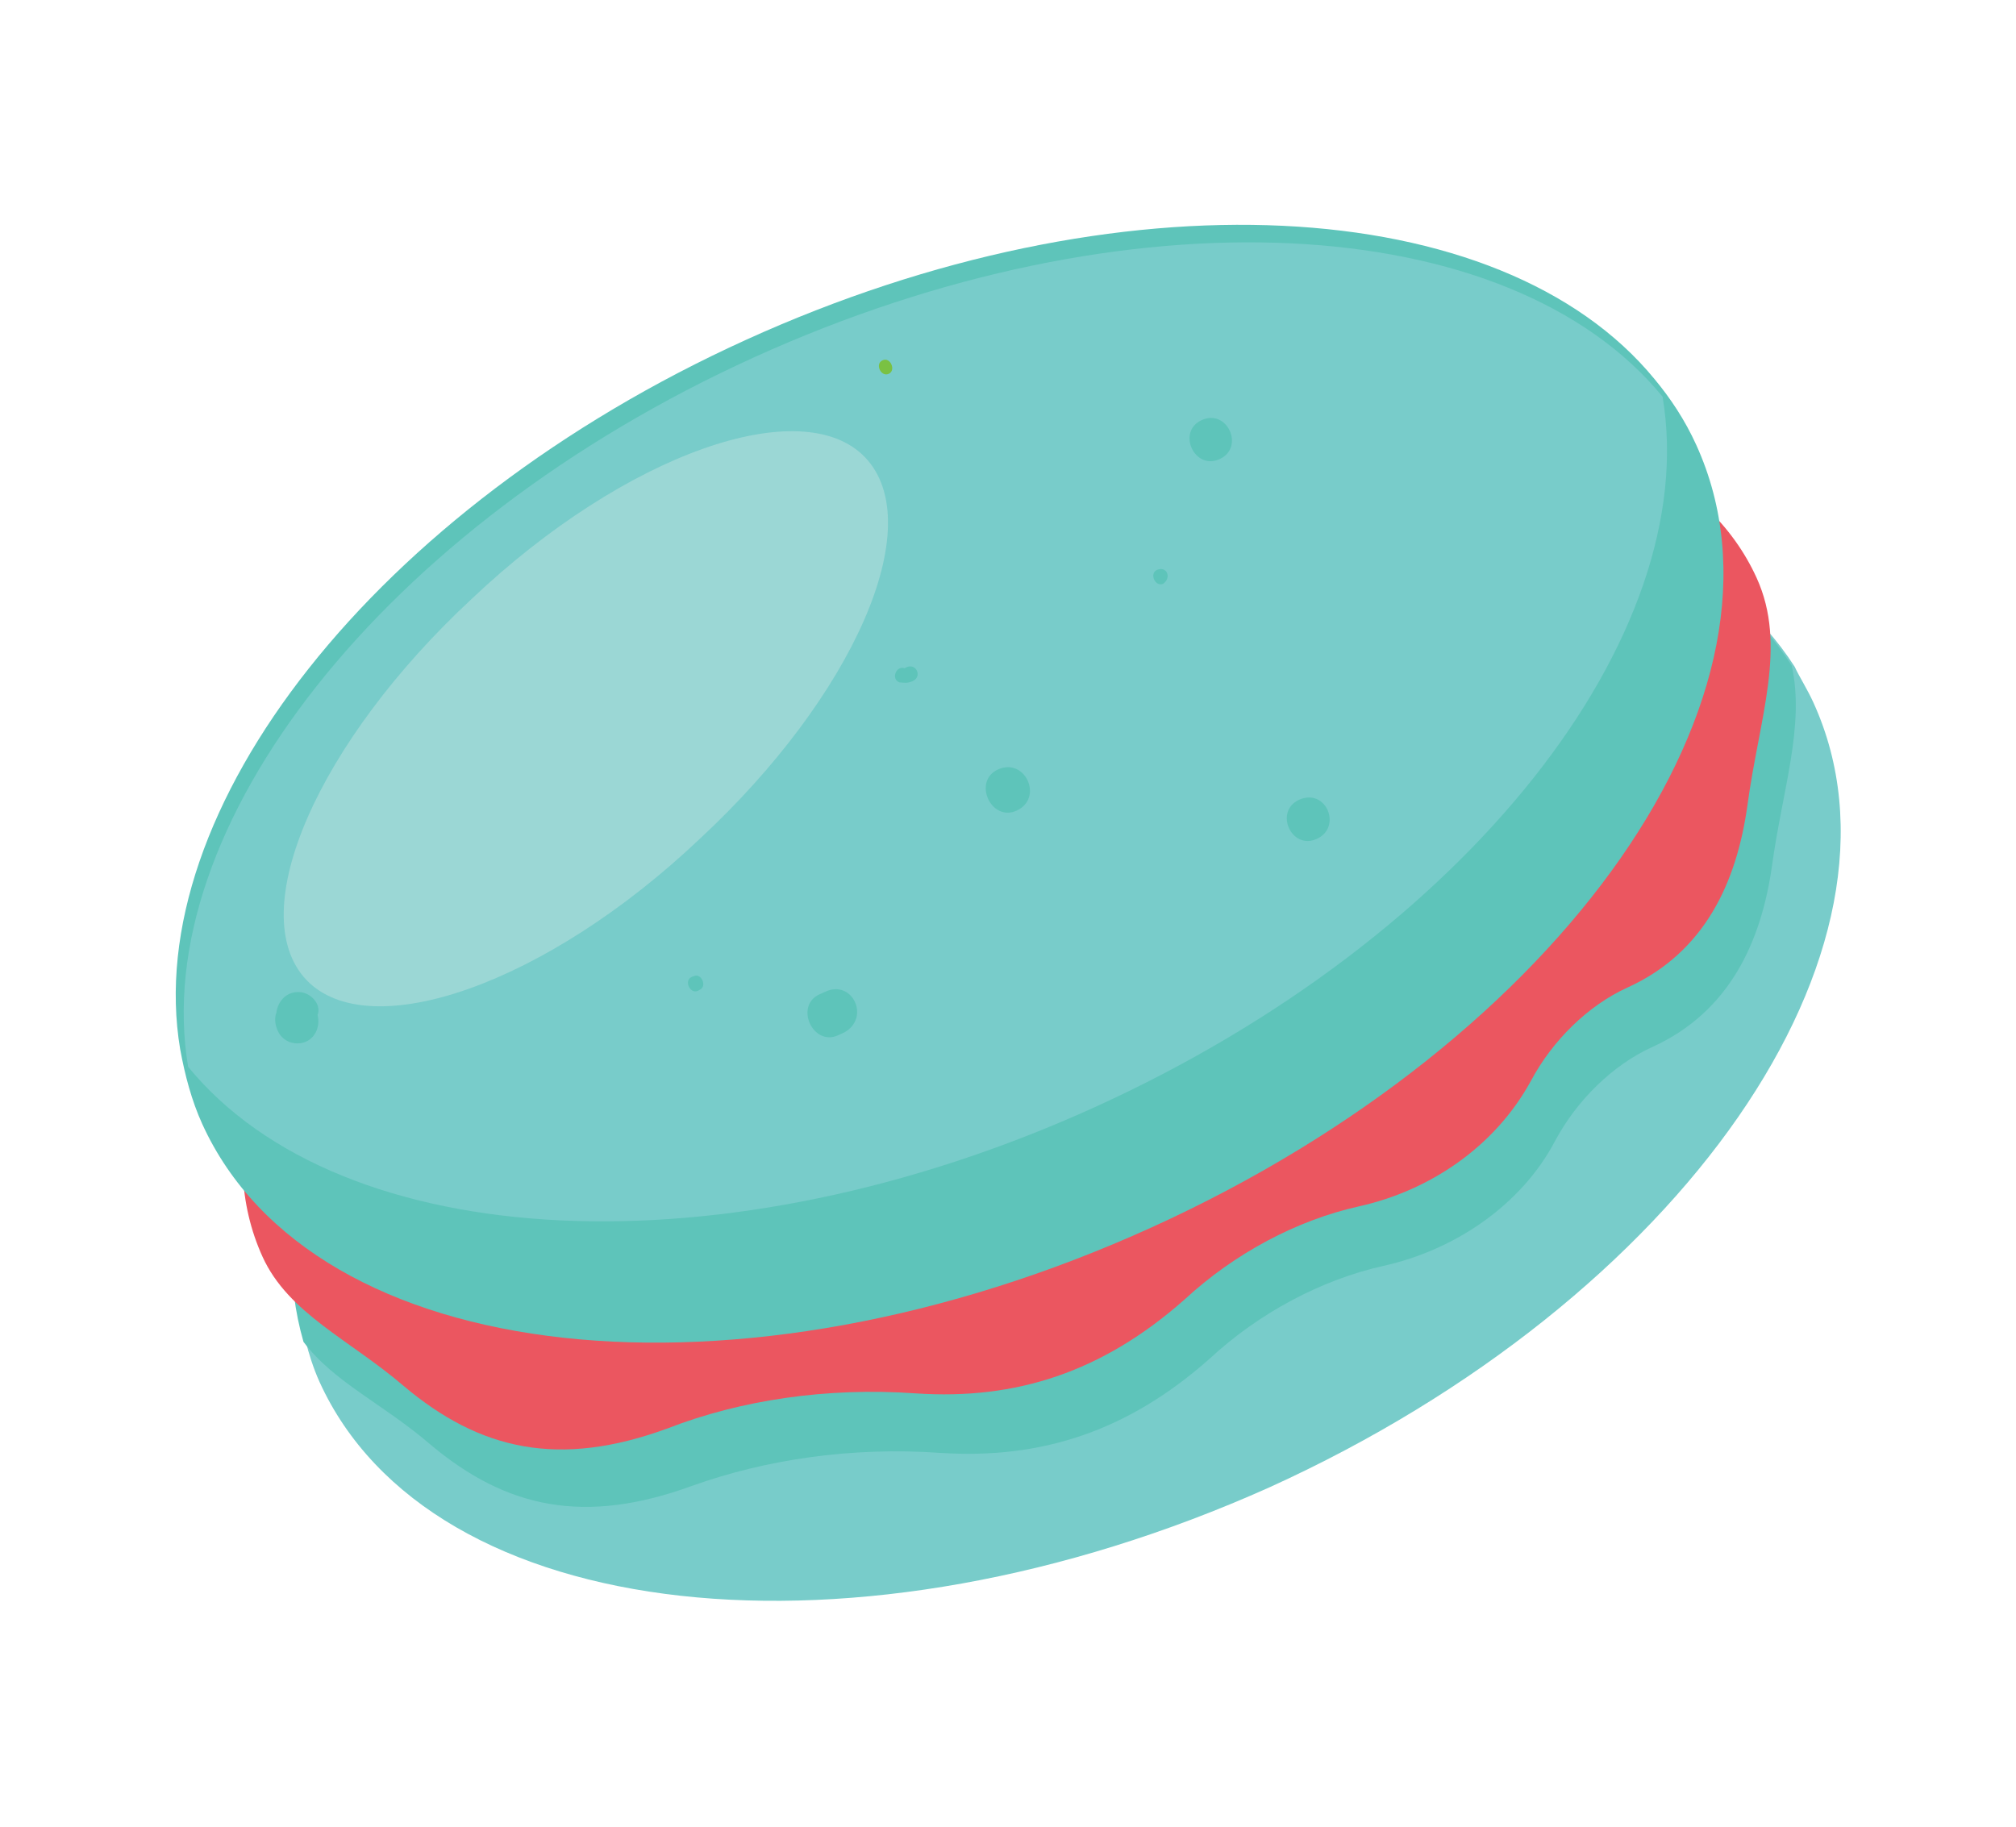 <svg width="75.859" height="68.763" viewBox="0 0 75.859 68.763" fill="none" xmlns="http://www.w3.org/2000/svg" xmlns:xlink="http://www.w3.org/1999/xlink">
	<desc>
			Created with Pixso.
	</desc>
	<defs/>
	<path id="Vector" d="M68.24 26.45C72.45 35.71 63.29 48.92 47.78 55.97C32.17 62.97 16.19 61.19 12.02 52C11.79 51.49 11.62 50.94 11.5 50.47C8.87 41.37 17.89 29.21 32.58 22.53C47.28 15.85 62.37 17.06 67.53 25.09C67.7 25.46 68.01 25.94 68.24 26.45Z" fill="#78CCCA" fill-opacity="1" fill-rule="nonzero"/>
	<path id="Vector" d="M67.42 25.05C67.92 27.31 67.07 29.73 66.68 32.57C66.28 35.41 65.1 38.08 62.16 39.41C60.69 40.08 59.34 41.4 58.52 42.93C57.24 45.37 54.72 47.05 52.06 47.64C49.73 48.16 47.37 49.41 45.5 51.15C42.4 53.89 39.15 54.92 35.4 54.68C32.01 54.44 28.78 54.94 26.04 55.92C22.01 57.39 19.07 56.78 16.19 54.36C14.44 52.85 12.56 52.02 11.42 50.5C8.8 41.41 17.81 29.24 32.51 22.56C47.17 15.81 62.27 17.02 67.42 25.05Z" fill="#5EC4BA" fill-opacity="1" fill-rule="nonzero"/>
	<path id="Vector" d="M66.1 21.75C67.27 24.32 66.19 27.03 65.75 30.33C65.35 33.17 64.17 35.84 61.23 37.17C59.76 37.84 58.41 39.16 57.6 40.69C56.24 43.17 53.79 44.81 51.14 45.4C48.8 45.92 46.45 47.17 44.57 48.91C41.47 51.65 38.22 52.69 34.47 52.44C31.09 52.2 27.85 52.7 25.14 53.75C21.04 55.26 18.06 54.58 15.19 52.16C13.16 50.42 10.85 49.43 9.88 47.3C6.27 39.36 15.94 27.26 31.44 20.21C47.02 13.13 62.49 13.81 66.1 21.75Z" fill="#EB5660" fill-opacity="1" fill-rule="nonzero"/>
	<path id="Vector" d="M63.83 16.75C68.04 26.01 58.85 39.14 43.34 46.19C27.76 53.27 11.79 51.49 7.61 42.3C7.21 41.42 6.96 40.47 6.78 39.49C5.27 30.51 14.11 19.13 28.07 12.79C42.1 6.41 56.49 7.23 62.26 14.27C62.85 14.98 63.4 15.8 63.83 16.75Z" fill="#5EC4BA" fill-opacity="1" fill-rule="nonzero"/>
	<path id="Vector" d="M62.56 14.93C64.07 23.91 55.23 35.29 41.19 41.67C27.23 48.01 12.85 47.19 7.08 40.15C5.57 31.17 14.41 19.79 28.37 13.45C42.41 7.07 56.79 7.89 62.56 14.93Z" fill="#78CCCA" fill-opacity="1" fill-rule="nonzero"/>
	<path id="Vector" d="M32.56 17.22C34.96 19.76 32.12 26.2 26.32 31.58C20.56 37.04 13.9 39.36 11.53 36.88C9.13 34.34 11.97 27.9 17.77 22.52C23.54 17.06 30.2 14.74 32.56 17.22Z" fill="#9BD7D5" fill-opacity="1" fill-rule="nonzero"/>
	<path id="Vector" d="M43.53 21.45C43.24 21.59 43.47 22.1 43.77 21.97C44.1 21.73 43.9 21.29 43.53 21.45Z" fill="#5EC4BA" fill-opacity="1" fill-rule="nonzero"/>
	<path id="Vector" d="M45.22 15.81C44.27 16.24 44.94 17.71 45.89 17.28C46.85 16.84 46.18 15.37 45.22 15.81Z" fill="#5EC4BA" fill-opacity="1" fill-rule="nonzero"/>
	<path id="Vector" d="M37.55 28.96C36.59 29.4 37.29 30.94 38.25 30.51C39.28 30.04 38.58 28.49 37.55 28.96Z" fill="#5EC4BA" fill-opacity="1" fill-rule="nonzero"/>
	<path id="Vector" d="M26.1 36.74L26.02 36.77C25.73 36.9 25.96 37.42 26.26 37.29L26.33 37.25C26.62 37.12 26.39 36.6 26.1 36.74Z" fill="#5EC4BA" fill-opacity="1" fill-rule="nonzero"/>
	<path id="Vector" d="M34.11 25.11L34.04 25.15C33.72 25.03 33.52 25.56 33.84 25.68C34.02 25.69 34.13 25.73 34.35 25.63C34.71 25.46 34.48 24.95 34.11 25.11Z" fill="#5EC4BA" fill-opacity="1" fill-rule="nonzero"/>
	<path id="Vector" d="M33.21 13.56C32.91 13.69 33.15 14.2 33.44 14.07C33.73 13.94 33.5 13.42 33.21 13.56Z" fill="#7AC143" fill-opacity="1" fill-rule="nonzero"/>
	<path id="Vector" d="M31.06 37.32L30.84 37.42C29.88 37.85 30.59 39.4 31.54 38.96L31.76 38.86C32.76 38.32 32.09 36.85 31.06 37.32Z" fill="#5EC4BA" fill-opacity="1" fill-rule="nonzero"/>
	<path id="Vector" d="M11.3 37.34C10.83 37.29 10.46 37.64 10.4 38.11C10.32 38.32 10.35 38.57 10.45 38.79C10.65 39.24 11.15 39.36 11.52 39.2C11.89 39.03 12.05 38.6 11.95 38.2C12.11 37.77 11.66 37.36 11.3 37.34Z" fill="#5EC4BA" fill-opacity="1" fill-rule="nonzero"/>
	<path id="Vector" d="M48.88 30.1C47.93 30.54 48.6 32.01 49.55 31.57C50.51 31.14 49.91 29.64 48.88 30.1Z" fill="#5EC4BA" fill-opacity="1" fill-rule="nonzero"/>
</svg>
